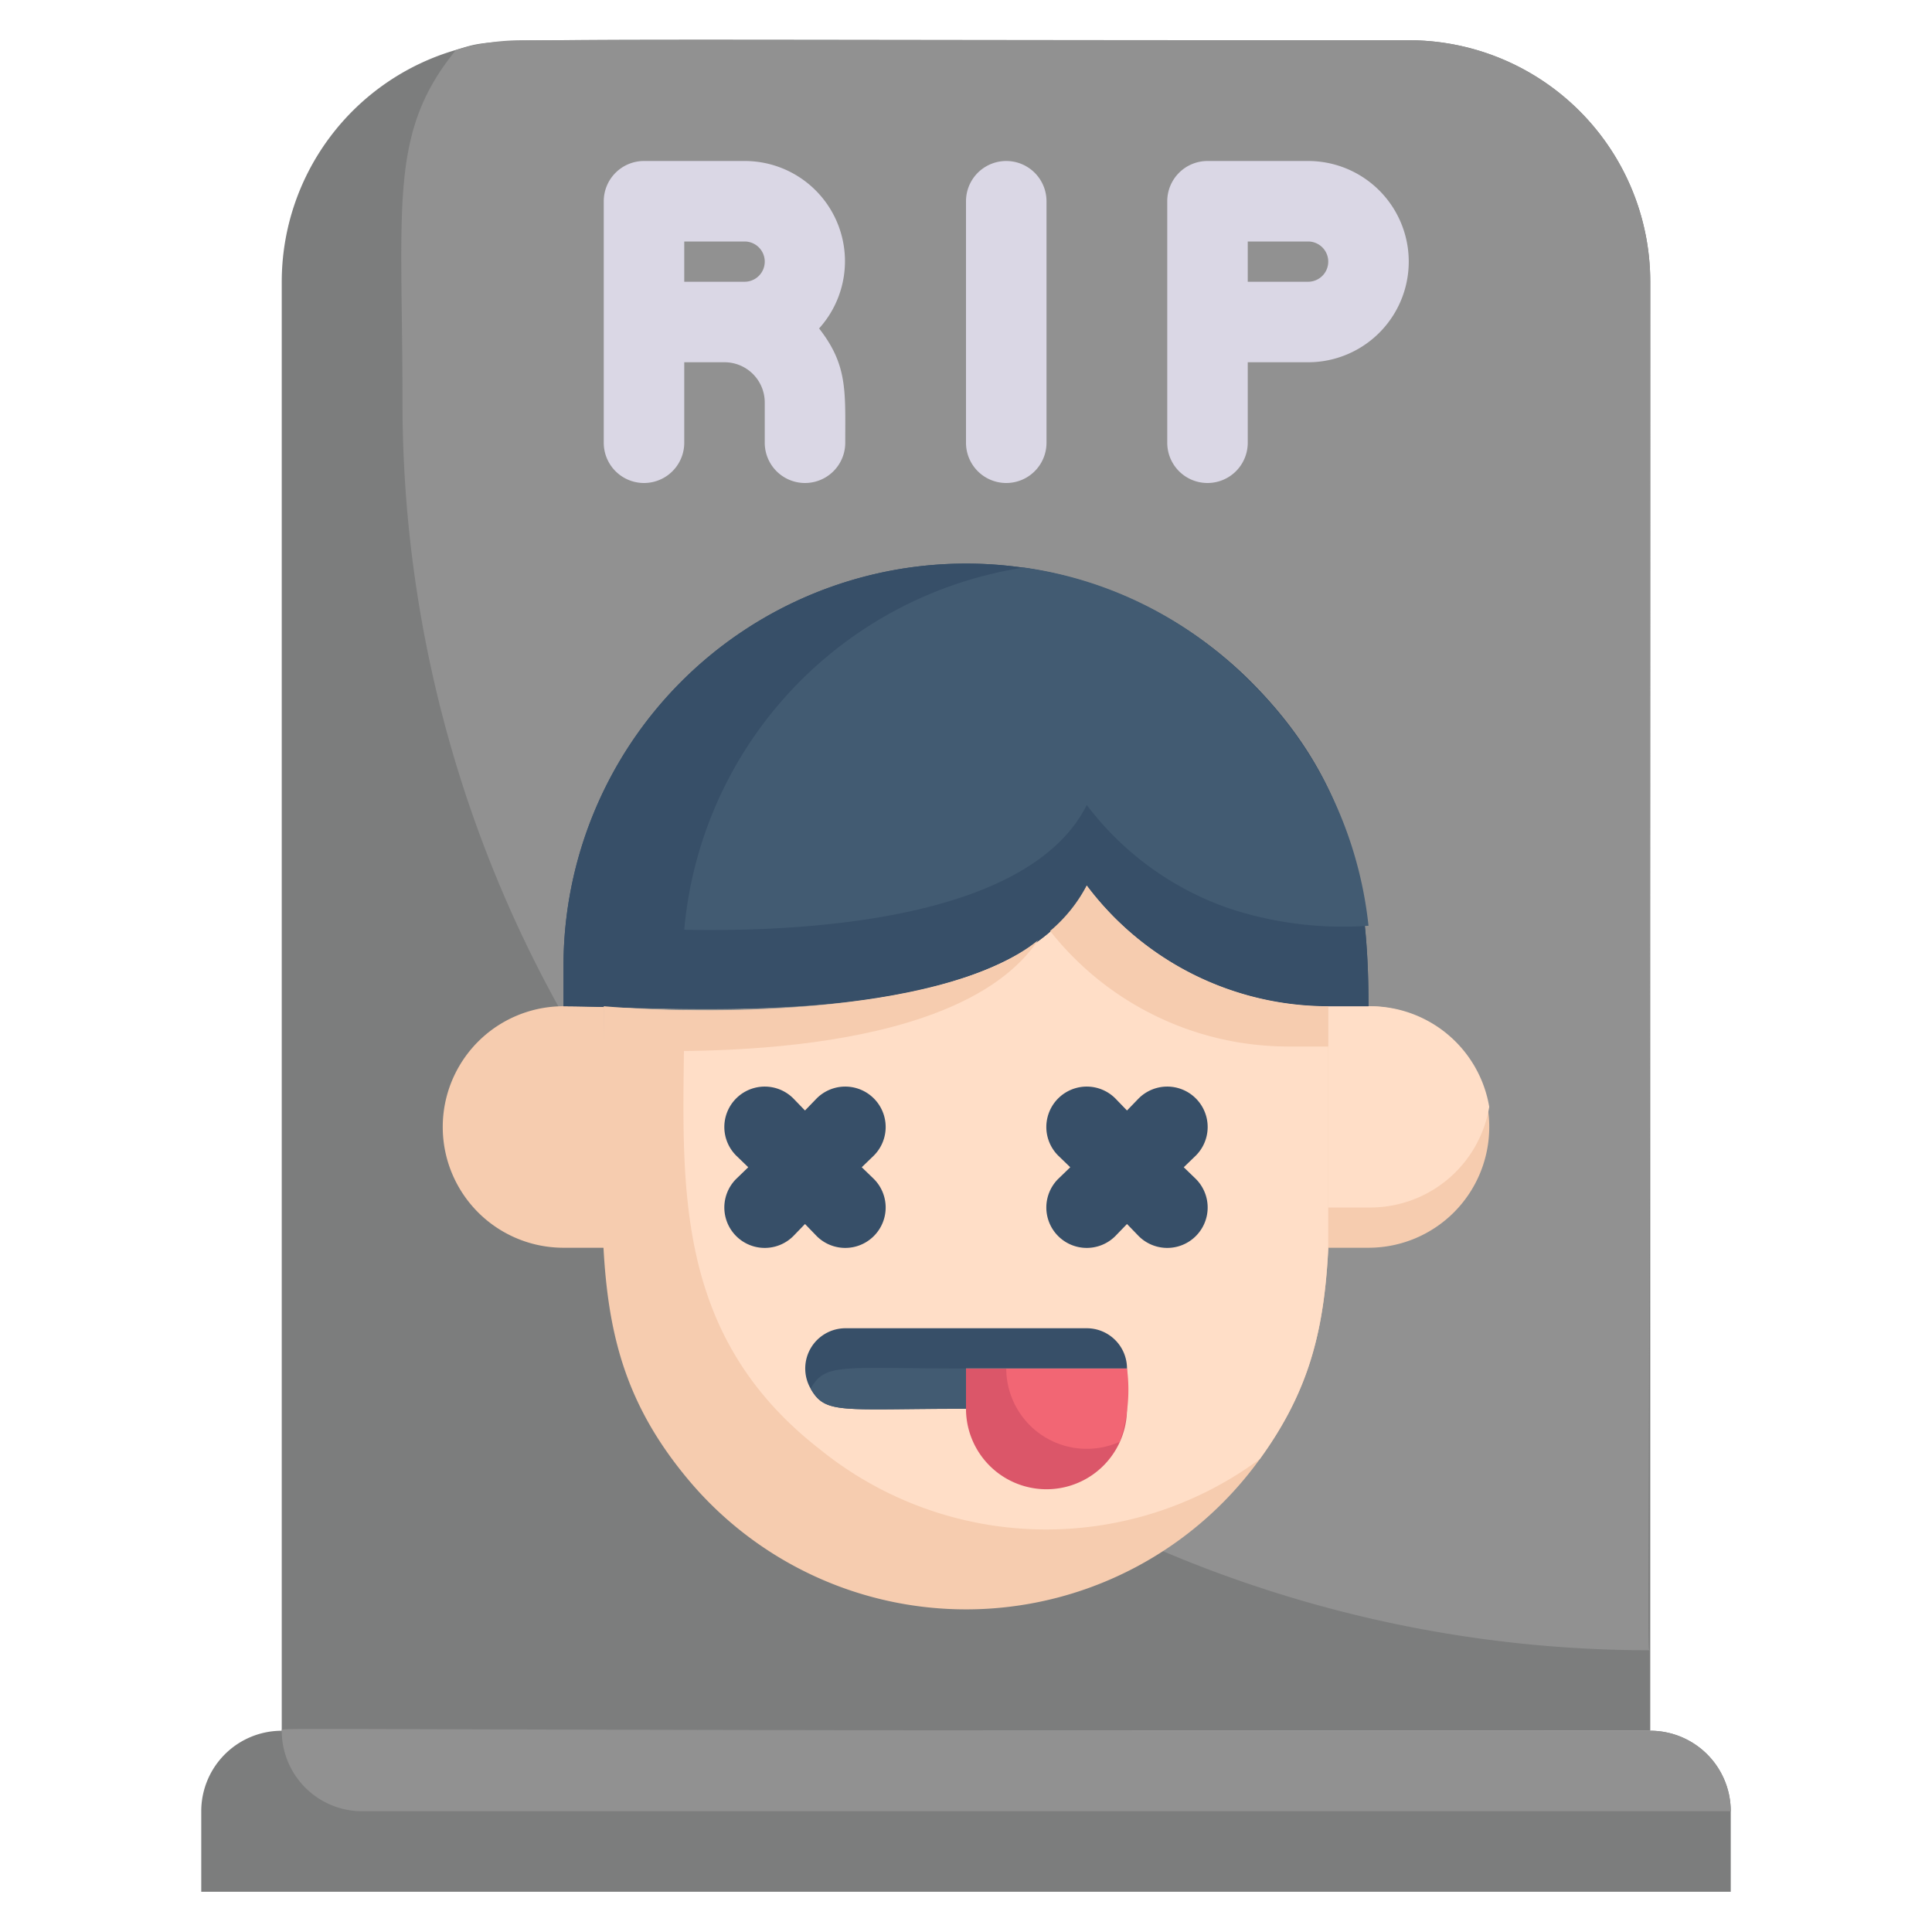 <?xml version="1.0" ?><svg viewBox="0 0 48 48" xmlns="http://www.w3.org/2000/svg"><defs><style>.cls-1{fill:#7c7d7d;}.cls-2{fill:#919191;}.cls-3{fill:#f6ccaf;}.cls-4{fill:#ffdec7;}.cls-5{fill:#374f68;}.cls-6{fill:#425b72;}.cls-7{fill:#db5669;}.cls-8{fill:#f26674;}.cls-9{fill:#dad7e5;}</style></defs><title/><g id="Dead"><path class="cls-1" d="M41,7V43H7V7a6,6,0,0,1,4.33-5.76C12.47.9,11.21,1,35,1A6,6,0,0,1,41,7Z"/><path class="cls-2" d="M41,7c0,35.18-.1,34,0,34A31,31,0,0,1,10,10c0-4.94-.35-6.7,1.33-8.76A5.76,5.76,0,0,1,13,1H35A6,6,0,0,1,41,7Z"/><path class="cls-3" d="M33,25c0,5.94.43,8.31-1.7,11.25a9,9,0,0,1-14.3.39c-2.52-3.1-2-5.93-2-11.64,3.56.31,10.56.16,12-3A7.5,7.5,0,0,0,33,25Z"/><path class="cls-4" d="M33,25c0,5.94.43,8.31-1.7,11.25A8.93,8.93,0,0,1,20.36,36C16.51,33,17,29,17,25.1c3,.07,8.57-.23,10-3.1A7.5,7.5,0,0,0,33,25Z"/><path class="cls-3" d="M15,25v6H14a3,3,0,0,1,0-6Z"/><path class="cls-3" d="M37,28a3,3,0,0,1-3,3H33V25h1A3,3,0,0,1,37,28Z"/><path class="cls-4" d="M37,27.5A3,3,0,0,1,34,30H33V25h1A3,3,0,0,1,37,27.5Z"/><path class="cls-5" d="M34,25H33a7.5,7.5,0,0,1-6-3c-1.89,3.78-10.26,3-13,3V24a10,10,0,0,1,17.07-7.07C33.49,19.35,34,21.88,34,25Z"/><path class="cls-5" d="M34,25H33a7.5,7.5,0,0,1-6-3c-1.89,3.78-10.26,3-13,3V24a10,10,0,0,1,17.07-7.07C33.49,19.35,34,21.88,34,25Z"/><path class="cls-3" d="M25.79,23.36C23.86,26.22,17.48,26.2,15,26.07V25C18,25.26,23.64,25.12,25.79,23.36Z"/><path class="cls-3" d="M27,22a3.78,3.78,0,0,1-.91,1.13A7.54,7.54,0,0,0,32,26h1V25A7.5,7.5,0,0,1,27,22Z"/><path class="cls-6" d="M34,23a9,9,0,0,1-3.49-.44A7.52,7.52,0,0,1,27,20c-1.43,2.85-6.93,3.16-10,3.1a10,10,0,0,1,8.44-9,9.73,9.73,0,0,1,5.59,2.81A9.94,9.94,0,0,1,34,23Z"/><path class="cls-5" d="M20.29,27.29l-.29.3-.29-.3a1,1,0,0,0-1.42,1.42l.3.29-.3.29a1,1,0,0,0,1.42,1.42l.29-.3.29.3a1,1,0,0,0,1.42-1.42l-.3-.29.3-.29A1,1,0,0,0,20.29,27.29Z"/><path class="cls-5" d="M29.41,29l.3-.29a1,1,0,0,0-1.42-1.42l-.29.3-.29-.3a1,1,0,0,0-1.42,1.42l.3.29-.3.29a1,1,0,0,0,1.42,1.42l.29-.3.29.3a1,1,0,0,0,1.42-1.42Z"/><path class="cls-7" d="M24,34v1a2,2,0,0,0,4,0V34Z"/><path class="cls-8" d="M25,34a2,2,0,0,0,2.82,1.82A4,4,0,0,0,28,34Z"/><path class="cls-5" d="M28,34H24v1c-3.11,0-3.49.15-3.86-.5A1,1,0,0,1,21,33h6A1,1,0,0,1,28,34Z"/><path class="cls-6" d="M24,34v1c-3.11,0-3.49.15-3.86-.5C20.51,33.85,20.89,34,24,34Z"/><path class="cls-1" d="M43,45v2H5V45a2,2,0,0,1,2-2H41A2,2,0,0,1,43,45Z"/><path class="cls-2" d="M43,45H9a2,2,0,0,1-2-2c0-.1-1.18,0,34,0A2,2,0,0,1,43,45Z"/><path class="cls-9" d="M18.5,4H16a1,1,0,0,0-1,1v6a1,1,0,0,0,2,0V9h1a1,1,0,0,1,1,1v1a1,1,0,0,0,2,0c0-1.29.06-1.93-.65-2.84A2.49,2.49,0,0,0,18.5,4ZM17,7V6h1.5a.5.5,0,0,1,0,1Z"/><path class="cls-9" d="M32.5,4H30a1,1,0,0,0-1,1v6a1,1,0,0,0,2,0V9h1.5a2.5,2.5,0,0,0,0-5Zm0,3H31V6h1.5A.5.5,0,0,1,32.5,7Z"/><path class="cls-9" d="M24,5v6a1,1,0,0,0,2,0V5A1,1,0,0,0,24,5Z"/></g></svg>